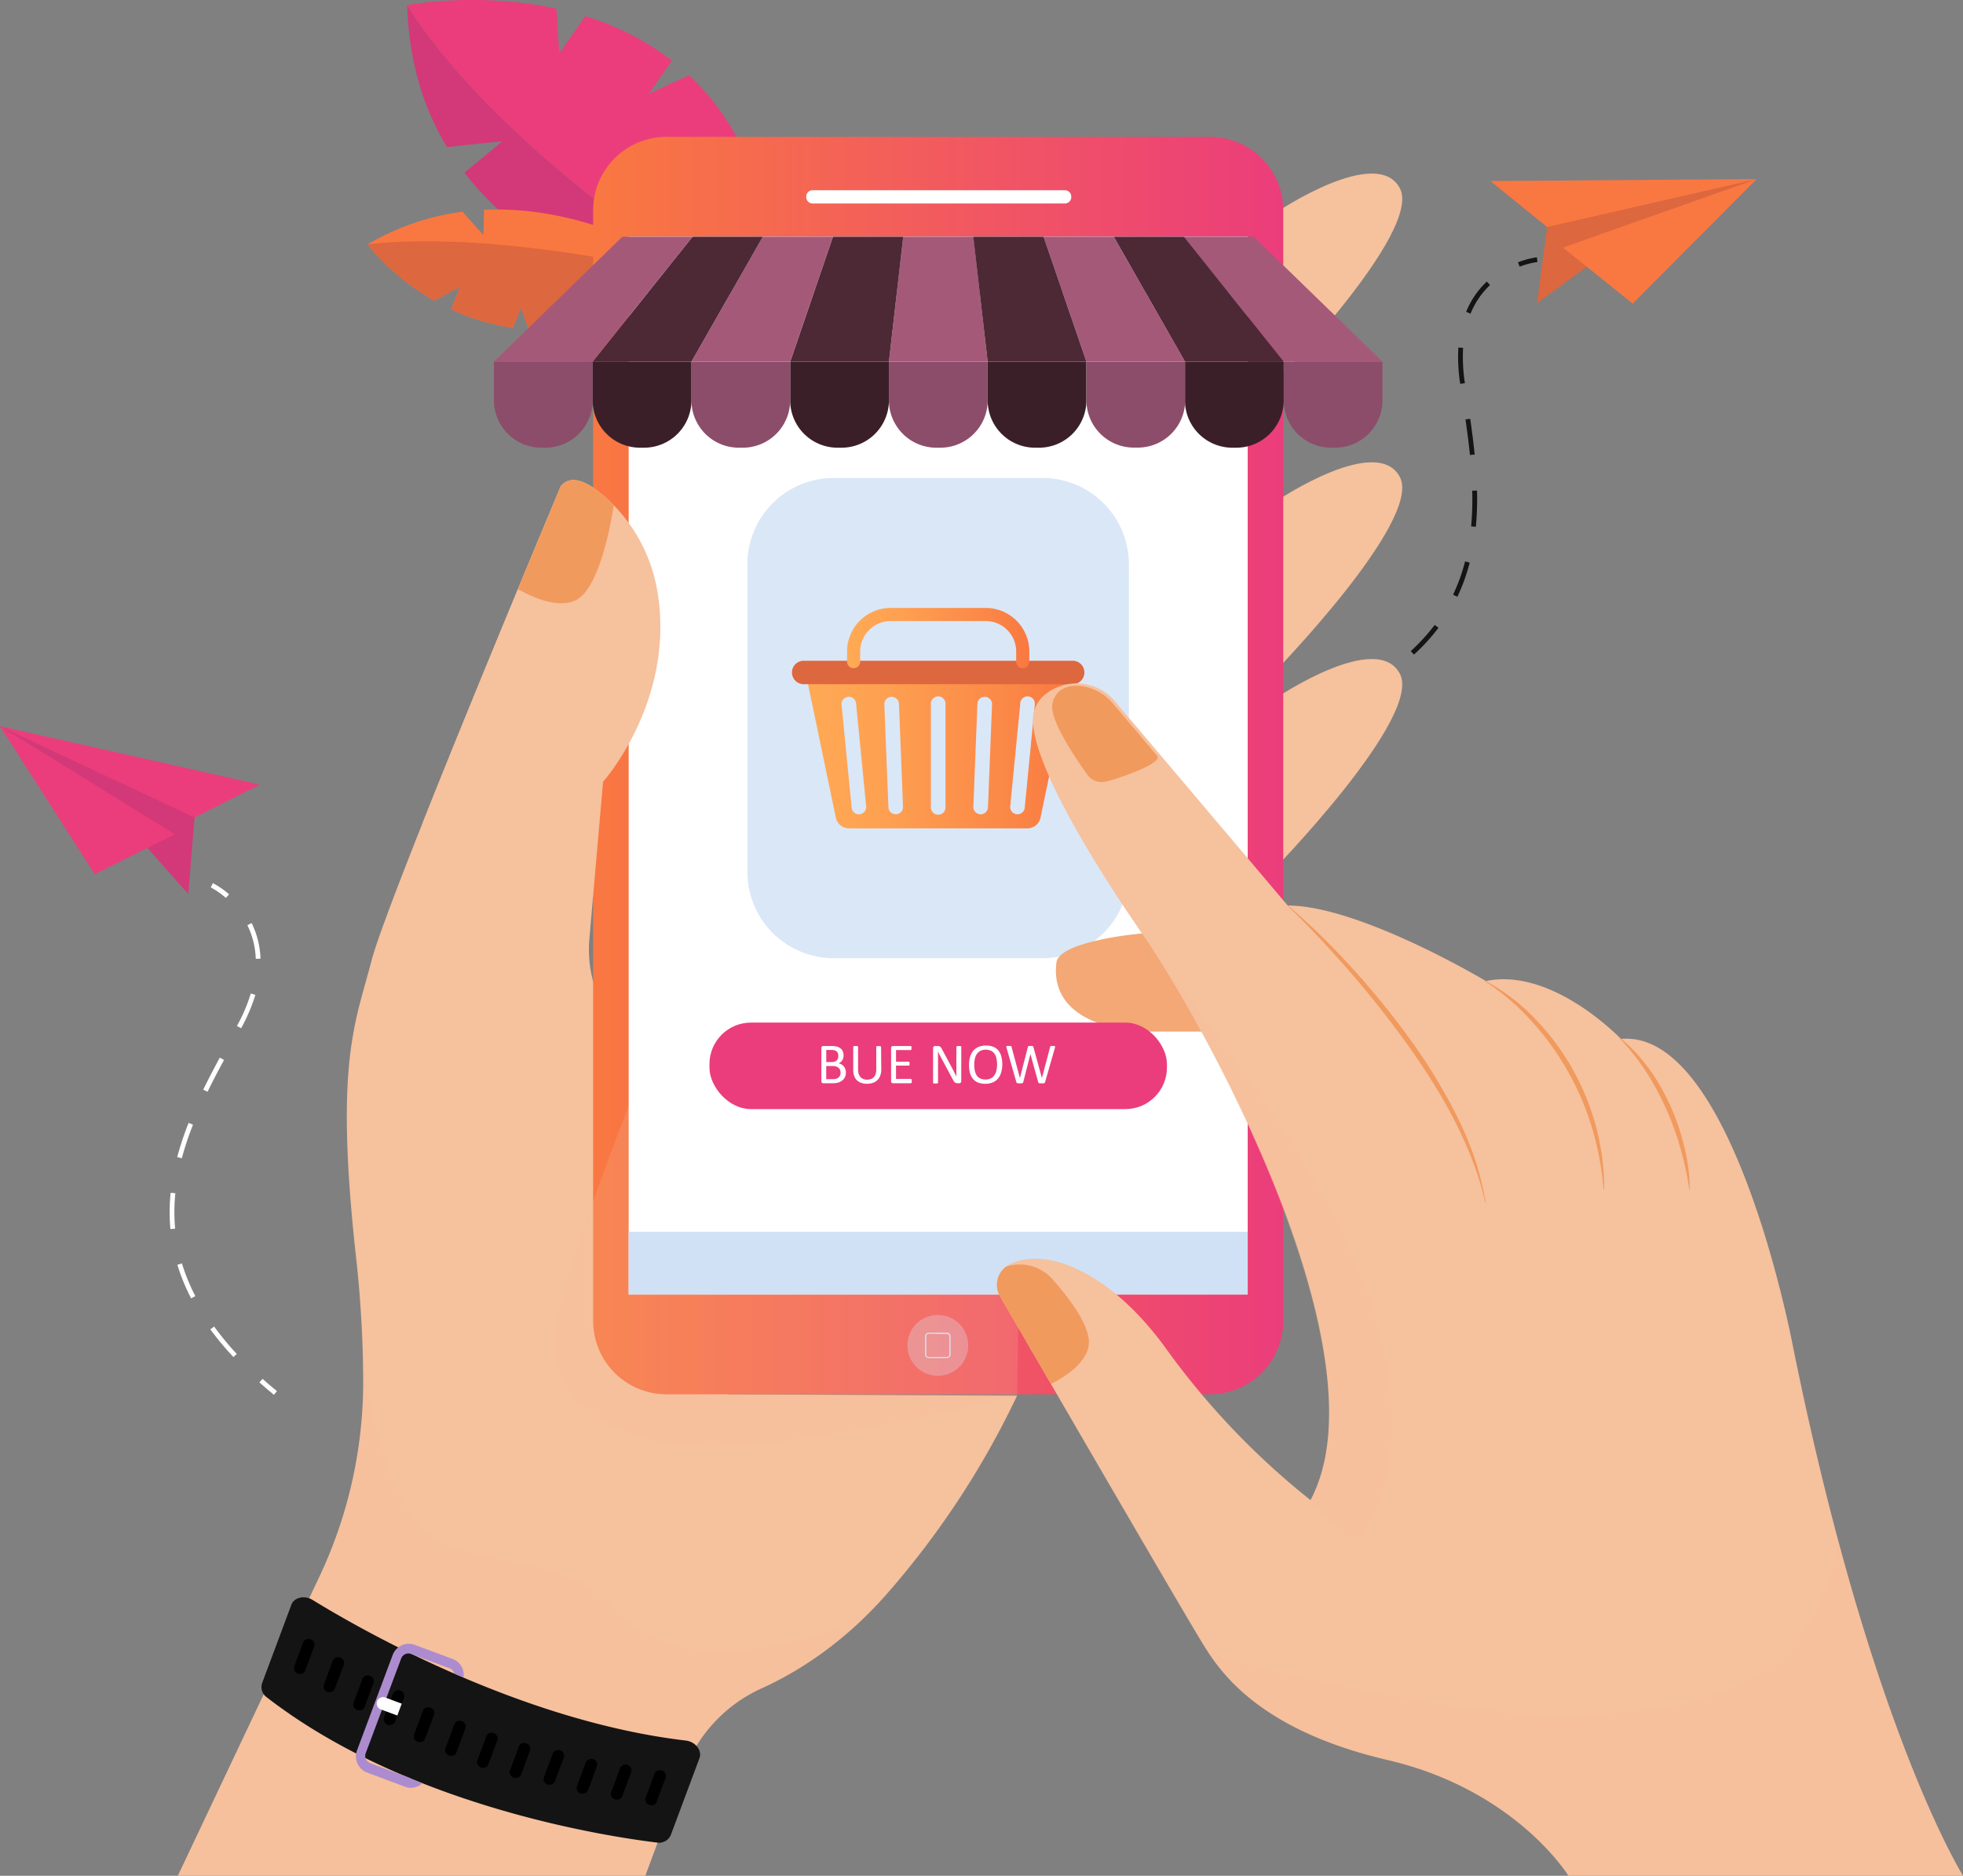 <svg xmlns="http://www.w3.org/2000/svg" xmlns:xlink="http://www.w3.org/1999/xlink" viewBox="0 0 779.74 745.03"><rect x="0" y="0" width="779.74" height="745.03" fill="#808080" stroke="none"/><defs><style>.cls-1{isolation:isolate;}.cls-2,.cls-3{fill:#f6c19d;}.cls-3{opacity:0.2;mix-blend-mode:multiply;}.cls-4{fill:#d33978;}.cls-5{fill:#eb3d7b;}.cls-6{fill:#f97841;}.cls-7{fill:#dd673e;}.cls-8{fill:#141414;}.cls-9{fill:url(#linear-gradient);}.cls-10{fill:#fff;}.cls-11,.cls-14{fill:#dae7f7;}.cls-12{fill:url(#linear-gradient-2);}.cls-13{fill:url(#linear-gradient-3);}.cls-14{opacity:0.3;}.cls-15{fill:#d0e1f5;}.cls-16{fill:#f19a5e;}.cls-17{fill:#ac8cce;}.cls-18{fill:#f3a875;}.cls-19{fill:#3a1f29;}.cls-20{fill:#8c4d6a;}.cls-21{fill:#a55978;}.cls-22{fill:#4d2835;}</style><linearGradient id="linear-gradient" x1="235.61" y1="304.07" x2="509.73" y2="304.07" gradientUnits="userSpaceOnUse"><stop offset="0" stop-color="#f97841"/><stop offset="1" stop-color="#eb3d7b"/></linearGradient><linearGradient id="linear-gradient-2" x1="320" y1="298.05" x2="425.34" y2="298.05" gradientUnits="userSpaceOnUse"><stop offset="0" stop-color="#fa5"/><stop offset="0.29" stop-color="#fea051"/><stop offset="0.79" stop-color="#fb8646"/><stop offset="1" stop-color="#f97841"/></linearGradient><linearGradient id="linear-gradient-3" x1="336.47" y1="253.42" x2="408.86" y2="253.42" xlink:href="#linear-gradient-2"/></defs><title>Asset 8</title><g class="cls-1"><g id="Layer_2" data-name="Layer 2"><g id="Layer_1-2" data-name="Layer 1"><path class="cls-2" d="M70.66,745H256.33l15.4-41.46a58.65,58.65,0,0,1,30.89-33c13.45-6.09,31.55-17.13,49.09-36.82A341.15,341.15,0,0,0,404,554.36L288.9,553.8S299.26,489.43,242.07,404a48.36,48.36,0,0,1-7.95-31.1l5.42-62.34s38.86-43.43,15-97.31c0,0-22.8-31.57-31.85-20,0,0-68.87,164-75.14,188.38s-14.63,39.72-6.27,116.36a464.65,464.65,0,0,1,3,51.12,181.35,181.35,0,0,1-17.44,77.21Z"/><path class="cls-3" d="M243.83,638.65c-17.23-19.14-41.17-16.12-66.35-24.84s-33.25-71.66-33.25-71.66h0c0,2.37.06,4.68.05,6.9a181.35,181.35,0,0,1-17.44,77.21L70.66,745H256.33l15.4-41.46a58.65,58.65,0,0,1,30.89-33A144.36,144.36,0,0,0,343.85,642C292.72,663.51,261.06,657.78,243.83,638.65Z"/><path class="cls-4" d="M161.73,2.05C204.41,69.4,309.62,129.42,309.62,129.42S226,122.63,184.48,68.58l15.05-12.46s-12,1.16-22,2.31C168.32,43.12,162.35,24.56,161.73,2.05Z"/><path class="cls-5" d="M273.73,29.91c-6.49,2.94-16.1,7.43-16.1,7.43l9.26-13.29A107.83,107.83,0,0,0,232.5,6.42c-4.76,6.93-10.36,14.69-10.36,14.69L221,3.41a164.21,164.21,0,0,0-59.3-1.36C204.41,69.4,309.62,129.42,309.62,129.42,309.14,79.94,294.07,49,273.73,29.91Z"/><path class="cls-6" d="M146.06,97.08a99.18,99.18,0,0,1,37.67-13c3.73,4.25,8.3,9.26,8.3,9.26l.26-10C239.86,81.07,280,111,280,111c-27.23,16.56-50.66,21.21-70,19.83-1.22-3.5-3-8.72-3-8.72l-3.23,8.07a87.91,87.91,0,0,1-24.59-7.3c1.71-4.19,3.51-9,3.51-9l-10.15,5.56C155.2,109.64,146.06,97.08,146.06,97.08Z"/><path class="cls-7" d="M210,130.86c-1.22-3.5-3-8.72-3-8.72l-3.23,8.07a87.91,87.91,0,0,1-24.59-7.3c1.71-4.19,3.51-9,3.51-9l-10.15,5.56c-17.41-9.86-26.55-22.42-26.55-22.42C201.41,90.76,280,111,280,111,252.75,127.59,229.32,132.24,210,130.86Z"/><path class="cls-7" d="M614.53,90.16l-4,30.25L632,104.72l65.76-33.59L646.9,75.78s-25.91,6.3-27.32,7.57S614.53,90.16,614.53,90.16Z"/><polygon class="cls-6" points="592.01 71.9 697.76 71.13 614.53 90.16 592.01 71.9"/><polygon class="cls-6" points="648.53 120.59 620.82 98.33 697.76 71.13 648.53 120.59"/><path class="cls-8" d="M603.63,105.92a31.87,31.87,0,0,1,7.06-1.85l-.2-1.88a33.63,33.63,0,0,0-7.53,2Z"/><path class="cls-8" d="M537,274.38a118.83,118.83,0,0,0,12.24-7.1l1,1.57a119.81,119.81,0,0,1-12.44,7.21Zm23.38-15.77a77.1,77.1,0,0,0,9.51-10.4l1.51,1.14A79,79,0,0,1,561.65,260Zm16.81-22.41c.92-1.95,1.77-4,2.53-6,.85-2.32,1.61-4.75,2.25-7.21l1.82.47a75.82,75.82,0,0,1-2.3,7.4c-.77,2.1-1.65,4.18-2.6,6.18Zm7.62-41.3,1.89-.05a121.42,121.42,0,0,1-.46,14.38l-1.88-.18A119.69,119.69,0,0,0,584.8,194.9Zm-2.68-28.31,1.87-.27c.79,5.53,1.35,10,1.77,14.21l-1.88.19C583.47,176.58,582.9,172.09,582.12,166.59ZM580,152.37a69.07,69.07,0,0,1-.71-14.34l1.88.12a68,68,0,0,0,.7,13.94l0,.11-1.87.26Zm2.38-28.53a34.39,34.39,0,0,1,8.19-12l1.3,1.37a32.47,32.47,0,0,0-7.75,11.39Z"/><path class="cls-8" d="M517.57,284.57c2.43-.84,4.82-1.73,7.12-2.63l-.69-1.76c-2.27.89-4.64,1.77-7,2.61Z"/><path class="cls-2" d="M507.78,83.84s39.32-26.32,48.3-9S505,153.56,505,153.56Z"/><path class="cls-2" d="M507.78,198.52s39.32-26.32,48.3-9S505,268.24,505,268.24Z"/><path class="cls-2" d="M507.78,276.66s39.32-26.32,48.3-9S505,346.38,505,346.38Z"/><path class="cls-9" d="M480.61,54.35H264.72a29.11,29.11,0,0,0-29.11,29.11V524.68a29.12,29.12,0,0,0,29.11,29.12H480.61a29.12,29.12,0,0,0,29.12-29.12V83.46A29.11,29.11,0,0,0,480.61,54.35Z"/><path class="cls-3" d="M255.28,425.34S216.23,520.93,220,539s27.49,42.25,85.63,34.19S404,554.36,404,554.36s2.43-129,0-135.55-107-53-111.08-53S255.28,425.34,255.28,425.34Z"/><rect class="cls-10" x="249.72" y="94.02" width="245.89" height="420.1"/><path class="cls-11" d="M331.19,189.85h82.95a34.28,34.28,0,0,1,34.28,34.28V346.31a34.27,34.27,0,0,1-34.27,34.27h-83a34.27,34.27,0,0,1-34.27-34.27V224.13A34.28,34.28,0,0,1,331.19,189.85Z"/><path class="cls-12" d="M320,267.09l12,57.61a5.33,5.33,0,0,0,5.16,4.3h71a5.31,5.31,0,0,0,5.16-4.3l12-57.61Zm21.17,56.33a2.91,2.91,0,0,1-2.91-2.91l-4-40.83a2.91,2.91,0,1,1,5.82,0l4,40.83A2.91,2.91,0,0,1,341.17,323.42Zm14.63,0h0a2.91,2.91,0,0,1-2.91-2.91l-1.62-40.83a2.91,2.91,0,1,1,5.82,0l1.61,40.83A2.9,2.9,0,0,1,355.8,323.42Zm19.77-2.91a2.91,2.91,0,1,1-5.81,0V279.68a2.91,2.91,0,1,1,5.81,0Zm16.88,0a2.91,2.91,0,1,1-5.82,0l1.61-40.83a2.91,2.91,0,0,1,5.82,0Zm14.62,0a2.91,2.91,0,1,1-5.82,0l4-40.83a2.91,2.91,0,1,1,5.81,0Z"/><path class="cls-7" d="M426.09,271.75H319.25a4.66,4.66,0,0,1-4.66-4.66h0a4.66,4.66,0,0,1,4.66-4.65H426.09a4.65,4.65,0,0,1,4.65,4.65h0A4.66,4.66,0,0,1,426.09,271.75Z"/><path class="cls-13" d="M341.68,262.79v-4a12.13,12.13,0,0,1,12.13-12.12h37.72a12.12,12.12,0,0,1,12.12,12.12v4a2.61,2.61,0,0,0,2.61,2.61h0a2.6,2.6,0,0,0,2.6-2.61v-4a17.33,17.33,0,0,0-17.33-17.33H353.81a17.33,17.33,0,0,0-17.34,17.33v4a2.61,2.61,0,0,0,2.61,2.61h0A2.6,2.6,0,0,0,341.68,262.79Z"/><path class="cls-10" d="M322.78,75.56H423a2.52,2.52,0,0,1,2.52,2.52v.21A2.53,2.53,0,0,1,423,80.82H322.78a2.53,2.53,0,0,1-2.53-2.53v-.21a2.53,2.53,0,0,1,2.53-2.53Z"/><path class="cls-2" d="M230.71,348.13s1.49,5.52,4.84,8.23l4-45.85s28.59-31.95,21.68-75a64.38,64.38,0,0,0-20.92-38.19c-6.41-5.63-13.44-9.39-17.59-4.09,0,0-32.38,77.12-54.76,133.45Z"/><path class="cls-14" d="M384.6,534.36a12.08,12.08,0,1,1-12.07-12.08A12.07,12.07,0,0,1,384.6,534.36Z"/><path class="cls-11" d="M376.13,539.39h-7.21a1.44,1.44,0,0,1-1.43-1.43v-7.2a1.44,1.44,0,0,1,1.43-1.43h7.21a1.43,1.43,0,0,1,1.43,1.43V538A1.43,1.43,0,0,1,376.13,539.39Zm-7.21-9.67a1,1,0,0,0-1,1V538a1,1,0,0,0,1,1h7.21a1,1,0,0,0,1-1v-7.2a1,1,0,0,0-1-1Z"/><rect class="cls-15" x="249.72" y="489.27" width="245.89" height="24.85"/><rect class="cls-15" x="249.72" y="94.02" width="245.89" height="22.29"/><path class="cls-16" d="M228.54,238.48c8.94-4.11,13.62-27.4,15.29-37.86-7.18-7.23-16.19-13.73-21.12-7.43,0,0-7.13,17-17,40.83C212.46,237.78,221.85,241.56,228.54,238.48Z"/><path class="cls-8" d="M124.16,635.47c19.64,12.08,82.89,48.17,148.29,55.86,3.83.45,6.52,4,5.39,7l-11.42,30.6a5.09,5.09,0,0,1-5.59,2.89c-19.28-2.34-98.8-14.31-154.75-57.59a5,5,0,0,1-2-5.62l11.66-31.23C116.84,634.44,121,633.51,124.16,635.47Z"/><path d="M118.42,664.74l-.22-.08a2.22,2.22,0,0,1-1.3-2.86l3.52-9.42a2.21,2.21,0,0,1,2.85-1.3l.21.08a2.23,2.23,0,0,1,1.31,2.85l-3.52,9.43A2.22,2.22,0,0,1,118.42,664.74Z"/><path d="M130.18,672l-.22-.08a2.23,2.23,0,0,1-1.3-2.86l3.52-9.42a2.22,2.22,0,0,1,2.85-1.3l.22.08a2.22,2.22,0,0,1,1.3,2.85L133,670.69A2.22,2.22,0,0,1,130.18,672Z"/><path d="M142,679.19l-.21-.08a2.23,2.23,0,0,1-1.31-2.86l3.52-9.42a2.22,2.22,0,0,1,2.85-1.3l.22.08a2.22,2.22,0,0,1,1.3,2.86l-3.52,9.42A2.21,2.21,0,0,1,142,679.19Z"/><rect x="149.27" y="675.88" width="14.49" height="4.66" rx="2.22" transform="translate(-533.54 587.11) rotate(-69.48)"/><path d="M166,691.85l-.22-.08a2.21,2.21,0,0,1-1.3-2.85L168,679.5a2.21,2.21,0,0,1,2.85-1.3l.21.08a2.22,2.22,0,0,1,1.31,2.85l-3.52,9.42A2.21,2.21,0,0,1,166,691.85Z"/><path d="M178.47,697.25l-.21-.08a2.23,2.23,0,0,1-1.31-2.85l3.52-9.42a2.22,2.22,0,0,1,2.85-1.31l.22.08a2.22,2.22,0,0,1,1.3,2.86L181.32,696A2.21,2.21,0,0,1,178.47,697.25Z"/><path d="M191.17,702l-.21-.08a2.23,2.23,0,0,1-1.31-2.85l3.52-9.42a2.23,2.23,0,0,1,2.85-1.31l.22.09a2.21,2.21,0,0,1,1.3,2.85L194,700.69A2.21,2.21,0,0,1,191.17,702Z"/><path d="M204.12,706.08l-.22-.09a2.21,2.21,0,0,1-1.3-2.85l3.52-9.42a2.21,2.21,0,0,1,2.85-1.3l.22.08a2.22,2.22,0,0,1,1.3,2.85L207,704.77A2.23,2.23,0,0,1,204.12,706.08Z"/><rect x="212.77" y="699.59" width="14.49" height="4.66" rx="2.22" transform="translate(-514.5 661.99) rotate(-69.48)"/><rect x="225.89" y="703.22" width="14.49" height="4.66" rx="2.22" transform="translate(-509.42 677.83) rotate(-69.58)"/><path d="M244.32,714.66l-.21-.08a2.21,2.21,0,0,1-1.3-2.85l3.51-9.42a2.22,2.22,0,0,1,2.86-1.3l.21.08a2.21,2.21,0,0,1,1.3,2.85l-3.51,9.42A2.22,2.22,0,0,1,244.32,714.66Z"/><path d="M258,716.89l-.22-.08a2.21,2.21,0,0,1-1.3-2.85l3.52-9.42a2.21,2.21,0,0,1,2.85-1.3l.22.08a2.21,2.21,0,0,1,1.3,2.85l-3.52,9.42A2.21,2.21,0,0,1,258,716.89Z"/><path class="cls-17" d="M163,706.33l.05-.14a2.67,2.67,0,0,1-.62-.15l-15.48-5.78a3.09,3.09,0,0,1-1.65-4l14-37.38a3.09,3.09,0,0,1,3.89-2l15.47,5.78a2.89,2.89,0,0,1,1.77,2l3.68,1.59A6.7,6.7,0,0,0,180,659l-15.48-5.78a6.86,6.86,0,0,0-8.63,4.35L141.9,695a6.85,6.85,0,0,0,3.67,8.94l15.48,5.78a6.49,6.49,0,0,0,6.68-1.44C166.15,707.63,164.56,707,163,706.33Z"/><path class="cls-10" d="M159.58,676.67l-6.73-2.51a2.53,2.53,0,0,0-1.77,4.72l6.74,2.51Z"/><path class="cls-18" d="M454,370.7s-33.21,2.79-34.37,11.61S421,406.7,452.4,409.72h32.47s-9.71-26.94-9.25-27.87S454,370.7,454,370.7Z"/><path class="cls-2" d="M400.74,502.35a9,9,0,0,0-3.51,12.48c15.28,26.36,76,131.11,81.53,139.63,6.27,9.75,21.59,32.74,72.45,44.59S623,745,623,745H779.74s-36.93-58.52-67.58-210.41c0,0-23.69-126.11-68.28-121.93,0,0-27.17-28.56-53.65-23,0,0-50.16-30-78.73-30l-68.61-81.09a19.86,19.86,0,0,0-27.11-3.21,13,13,0,0,0-5.3,8.36c-2.09,13.24,15.32,46.68,43.19,87.09s96.85,168.61,66.89,225A302.82,302.82,0,0,1,463.43,536C441.26,505.09,415.18,494.69,400.74,502.35Z"/><path class="cls-16" d="M511.76,359.77a287.42,287.42,0,0,1,25.69,25.13c10.89,11.85,24.63,29.41,32.7,43,10.17,16.77,16.89,31.47,20.06,49.94l-.2,0c-3.66-17.35-13.21-36-21.53-48.94-6.22-10.09-17.74-26.12-32.27-42.93-7.3-8.41-16.55-18.35-24.6-26.05Z"/><path class="cls-16" d="M589.78,389.48a77.38,77.38,0,0,1,19.86,15.06,96.24,96.24,0,0,1,15,20.07,98.48,98.48,0,0,1,9.42,23.24,94.89,94.89,0,0,1,3.15,24.71l-.21,0a121.8,121.8,0,0,0-4.52-24.26,110.32,110.32,0,0,0-9.66-22.69,107.39,107.39,0,0,0-14.44-20,92.5,92.5,0,0,0-18.74-16Z"/><path class="cls-16" d="M643.3,412.11c6.55,4.95,13.19,13.72,16.4,19.65a88.65,88.65,0,0,1,9.37,23.89,74,74,0,0,1,2.18,16.9l-.2,0a128,128,0,0,0-3.56-16.48A115.66,115.66,0,0,0,658,432.7a93.37,93.37,0,0,0-14.76-20.44Z"/><path class="cls-16" d="M432.38,534.79c1.39-7.06-6.83-18.24-14.29-26.68a17.36,17.36,0,0,0-18.48-5,9,9,0,0,0-2.38,11.76c4.1,7.08,11.49,19.83,20.22,34.84C424,546.35,431.09,541.32,432.38,534.79Z"/><path class="cls-16" d="M439,310.48c4-.8,21.94-6.77,20.84-10.05h0l-17.74-21a20.16,20.16,0,0,0-13.52-7.07h-.08c-.14,0-.47,0-.92,0-2.38,0-8.24.68-9.53,7.11s9.26,21.82,13.9,28.25A7,7,0,0,0,439,310.48Z"/><path class="cls-3" d="M623,745H779.74S755.53,706.66,730,611.42c-11.18,70.13-72.89,66.08-97.38,70-28.2,4.48-137.66-18.34-153-25.53,6.83,10.41,23,31.88,71.55,43.19C602.08,710.89,623,745,623,745Z"/><path class="cls-3" d="M462,383.6c30.74,49.39,85.88,162.84,58.6,212.33l18.11,17.88s45.75-50.69-27.06-162.47A744.58,744.58,0,0,0,462,383.6Z"/><path class="cls-10" d="M89.72,356.64a31.8,31.8,0,0,0-6-4.17l.83-1.7A33.74,33.74,0,0,1,91,355.21Z"/><path class="cls-10" d="M92.72,539A121.12,121.12,0,0,1,83.54,528l1.52-1.11a120.33,120.33,0,0,0,9,10.89Zm-16.8-23.3a79.43,79.43,0,0,1-5.46-13.35l1.81-.55a76.49,76.49,0,0,0,5.33,13Zm-8.23-27.53c-.2-2.2-.31-4.45-.31-6.7,0-2.53.14-5.14.4-7.73l1.87.19c-.25,2.53-.38,5.07-.38,7.54,0,2.19.1,4.39.3,6.53Zm4.52-28.12-1.82-.48A121,121,0,0,1,74.91,446l1.76.7A121.31,121.31,0,0,0,72.21,460.09Zm10.22-26.43-1.7-.83c1.84-3.76,3.92-7.81,6.58-12.72L89,421C86.33,425.9,84.25,429.92,82.43,433.66Zm13.39-25.19-1.67-.89,0-.1a66.72,66.72,0,0,0,5.47-12.84l1.81.55a69.45,69.45,0,0,1-5.62,13.2Zm5.77-27.6a32.5,32.5,0,0,0-3.33-13.36l1.69-.84a34.37,34.37,0,0,1,3.53,14.13Z"/><path class="cls-10" d="M108.81,554c-2-1.63-3.93-3.29-5.77-4.93l1.25-1.41c1.82,1.62,3.75,3.27,5.72,4.88Z"/><path class="cls-4" d="M77.29,324.7l-2.5,30.41-17.66-19.9L0,288.43l48.72,15.34S72.7,315.43,73.8,317,77.29,324.7,77.29,324.7Z"/><polygon class="cls-5" points="103.18 311.63 0 288.43 77.29 324.7 103.18 311.63"/><polygon class="cls-5" points="37.61 347.22 69.41 331.35 0 288.43 37.61 347.22"/><path class="cls-19" d="M392.32,143.64h39.22a0,0,0,0,1,0,0V159a18.82,18.82,0,0,1-18.82,18.82h-1.59A18.82,18.82,0,0,1,392.32,159V143.64A0,0,0,0,1,392.32,143.64Z"/><path class="cls-20" d="M353.1,143.64h39.23a0,0,0,0,1,0,0V159a18.82,18.82,0,0,1-18.82,18.82h-1.59A18.82,18.82,0,0,1,353.1,159V143.64a0,0,0,0,1,0,0Z"/><path class="cls-19" d="M313.87,143.64H353.1a0,0,0,0,1,0,0V159a18.82,18.82,0,0,1-18.82,18.82h-1.59A18.82,18.82,0,0,1,313.87,159V143.64a0,0,0,0,1,0,0Z"/><path class="cls-20" d="M274.65,143.64h39.22a0,0,0,0,1,0,0V159a18.82,18.82,0,0,1-18.82,18.82h-1.59A18.82,18.82,0,0,1,274.65,159V143.64a0,0,0,0,1,0,0Z"/><path class="cls-19" d="M235.42,143.64h39.23a0,0,0,0,1,0,0V159a18.82,18.82,0,0,1-18.82,18.82h-1.59A18.82,18.82,0,0,1,235.42,159V143.64A0,0,0,0,1,235.42,143.64Z"/><path class="cls-20" d="M509.91,143.64h39.23a0,0,0,0,1,0,0V159a18.82,18.82,0,0,1-18.82,18.82h-1.59A18.82,18.82,0,0,1,509.91,159V143.64A0,0,0,0,1,509.91,143.64Z"/><path class="cls-19" d="M470.68,143.64h39.22a0,0,0,0,1,0,0V159a18.82,18.82,0,0,1-18.82,18.82H489.5A18.82,18.82,0,0,1,470.68,159V143.64A0,0,0,0,1,470.68,143.64Z"/><path class="cls-20" d="M431.55,143.64h39.23a0,0,0,0,1,0,0V159A18.82,18.82,0,0,1,452,177.78h-1.59A18.82,18.82,0,0,1,431.55,159V143.64A0,0,0,0,1,431.55,143.64Z"/><path class="cls-20" d="M196.2,143.64h39.23a0,0,0,0,1,0,0V159a18.82,18.82,0,0,1-18.82,18.82H215A18.82,18.82,0,0,1,196.2,159V143.64A0,0,0,0,1,196.2,143.64Z"/><polygon class="cls-21" points="386.66 94.02 358.77 94.02 353.1 143.64 392.32 143.64 386.66 94.02"/><polygon class="cls-22" points="358.77 94.02 330.88 94.02 313.88 143.64 353.1 143.64 358.77 94.02"/><polygon class="cls-21" points="330.88 94.02 302.99 94.02 274.65 143.64 313.88 143.64 330.88 94.02"/><polygon class="cls-22" points="302.99 94.02 275.1 94.02 235.43 143.64 274.65 143.64 302.99 94.02"/><polygon class="cls-21" points="275.1 94.02 247.21 94.02 196.2 143.64 235.43 143.64 275.1 94.02"/><polygon class="cls-21" points="498.03 94.02 470.14 94.02 509.91 143.64 549.13 143.64 498.03 94.02"/><polygon class="cls-22" points="470.28 94.02 442.39 94.02 470.68 143.64 509.91 143.64 470.28 94.02"/><polygon class="cls-21" points="442.39 94.02 414.5 94.02 431.55 143.64 470.77 143.64 442.39 94.02"/><polygon class="cls-22" points="414.5 94.02 386.61 94.02 392.32 143.64 431.55 143.64 414.5 94.02"/><rect class="cls-5" x="281.81" y="406.16" width="181.72" height="34.35" rx="16.48"/><path class="cls-10" d="M336,426a4.42,4.42,0,0,1-.18,1.29,3.64,3.64,0,0,1-.5,1.05,3.53,3.53,0,0,1-.77.82,4.42,4.42,0,0,1-1,.6,5.86,5.86,0,0,1-1.21.36,8.21,8.21,0,0,1-1.48.12H327a.83.83,0,0,1-.5-.18.74.74,0,0,1-.23-.62V416.27a.76.76,0,0,1,.23-.62.83.83,0,0,1,.5-.18h3.36a7.71,7.71,0,0,1,2.17.26,3.77,3.77,0,0,1,1.41.73,3,3,0,0,1,.85,1.17,4.16,4.16,0,0,1,.28,1.58,4.09,4.09,0,0,1-.12,1,3.71,3.71,0,0,1-.37.89,3,3,0,0,1-.62.72,3.49,3.49,0,0,1-.85.53,3.48,3.48,0,0,1,1.13.41,3.4,3.4,0,0,1,.92.77,3.69,3.69,0,0,1,.62,1.1A4.08,4.08,0,0,1,336,426Zm-3-6.61a3,3,0,0,0-.15-1,1.89,1.89,0,0,0-.46-.74,2.18,2.18,0,0,0-.84-.46,4.88,4.88,0,0,0-1.35-.16h-2v4.79h2.23a3.22,3.22,0,0,0,1.23-.2,2.36,2.36,0,0,0,.78-.54,2.2,2.2,0,0,0,.45-.79A3.22,3.22,0,0,0,333,419.4Zm.89,6.73a3,3,0,0,0-.21-1.17,2.15,2.15,0,0,0-.61-.84,2.59,2.59,0,0,0-1-.52,5.48,5.48,0,0,0-1.53-.18h-2.35v5.21H331a4,4,0,0,0,1.17-.16,2.73,2.73,0,0,0,.89-.48,2.33,2.33,0,0,0,.6-.78A2.6,2.6,0,0,0,333.9,426.13Z"/><path class="cls-10" d="M350.06,424.79a6.64,6.64,0,0,1-.4,2.4,4.82,4.82,0,0,1-1.12,1.79,4.72,4.72,0,0,1-1.78,1.11,7.1,7.1,0,0,1-2.39.37,6.5,6.5,0,0,1-2.22-.35,4.79,4.79,0,0,1-1.73-1,4.69,4.69,0,0,1-1.11-1.73,6.87,6.87,0,0,1-.38-2.4v-9.17a.29.29,0,0,1,0-.16.29.29,0,0,1,.16-.11l.3-.07a3,3,0,0,1,.48,0,3.18,3.18,0,0,1,.47,0,2.28,2.28,0,0,1,.3.07.3.3,0,0,1,.15.11.3.3,0,0,1,.05.16v8.93a5.69,5.69,0,0,0,.25,1.79,3.41,3.41,0,0,0,.72,1.27,3,3,0,0,0,1.15.77,4.14,4.14,0,0,0,1.5.26,4.21,4.21,0,0,0,1.52-.26,2.74,2.74,0,0,0,1.13-.75,3.28,3.28,0,0,0,.71-1.24,5.7,5.7,0,0,0,.25-1.74v-9a.29.29,0,0,1,0-.16.33.33,0,0,1,.16-.11l.3-.07a3.23,3.23,0,0,1,.48,0,3,3,0,0,1,.46,0,2.75,2.75,0,0,1,.3.07.38.38,0,0,1,.16.11.3.3,0,0,1,.05.16Z"/><path class="cls-10" d="M362.17,429.44c0,.13,0,.25,0,.36a.82.82,0,0,1-.08.25.39.39,0,0,1-.13.15.34.34,0,0,1-.17.05h-7.09a.78.78,0,0,1-.49-.18.72.72,0,0,1-.24-.62V416.27a.73.73,0,0,1,.24-.62.78.78,0,0,1,.49-.18h7a.34.34,0,0,1,.17,0,.31.31,0,0,1,.12.15,1.26,1.26,0,0,1,.07.25,2.21,2.21,0,0,1,0,.39,2,2,0,0,1,0,.36,1.26,1.26,0,0,1-.07.25.33.33,0,0,1-.12.14.34.34,0,0,1-.17.05h-5.78v4.63h5a.34.34,0,0,1,.17.05.44.44,0,0,1,.12.15.67.67,0,0,1,.08.25c0,.1,0,.23,0,.37a3.53,3.53,0,0,1,0,.36.67.67,0,0,1-.08.24.3.3,0,0,1-.12.13.33.33,0,0,1-.17,0h-5v5.28h5.86a.34.34,0,0,1,.17.05.44.44,0,0,1,.13.14.82.82,0,0,1,.08.25C362.16,429.16,362.17,429.28,362.17,429.44Z"/><path class="cls-10" d="M381.82,429.44a.8.8,0,0,1-.08.39.79.79,0,0,1-.47.41,1.15,1.15,0,0,1-.31,0h-.65a2.23,2.23,0,0,1-.54-.06,1.13,1.13,0,0,1-.43-.23,2.31,2.31,0,0,1-.42-.45,6.06,6.06,0,0,1-.44-.73l-4.5-8.4c-.24-.44-.48-.89-.72-1.37s-.46-.94-.66-1.39h0c0,.55,0,1.11,0,1.68s0,1.14,0,1.7V430a.33.33,0,0,1-.05.16.41.41,0,0,1-.16.11,1.67,1.67,0,0,1-.3.07,3.86,3.86,0,0,1-1,0,1.37,1.37,0,0,1-.29-.07.5.5,0,0,1-.16-.11.32.32,0,0,1,0-.16V416.32a.76.76,0,0,1,.25-.65,1,1,0,0,1,.57-.2h1a2.37,2.37,0,0,1,.57.06,1.18,1.18,0,0,1,.41.19,1.72,1.72,0,0,1,.35.36,4.36,4.36,0,0,1,.36.59l3.47,6.49.62,1.16c.19.37.39.74.57,1.11s.36.72.55,1.08.35.71.53,1.07h0c0-.6,0-1.23,0-1.88v-9.9a.19.19,0,0,1,.05-.14.3.3,0,0,1,.16-.12,1,1,0,0,1,.3-.08l.49,0,.46,0a1.08,1.08,0,0,1,.3.08.31.31,0,0,1,.15.12.19.19,0,0,1,.05.14Z"/><path class="cls-10" d="M398.13,422.69a11.53,11.53,0,0,1-.43,3.23,6.69,6.69,0,0,1-1.26,2.45,5.5,5.5,0,0,1-2.11,1.55,7.47,7.47,0,0,1-2.95.54,7.67,7.67,0,0,1-2.89-.49,4.91,4.91,0,0,1-2-1.45,6.13,6.13,0,0,1-1.19-2.35,12.08,12.08,0,0,1-.38-3.23,11.21,11.21,0,0,1,.42-3.17,6.47,6.47,0,0,1,1.27-2.43,5.48,5.48,0,0,1,2.11-1.54,8.43,8.43,0,0,1,5.8-.05,5,5,0,0,1,2,1.43,6.06,6.06,0,0,1,1.2,2.33A11.71,11.71,0,0,1,398.13,422.69Zm-2.08.14a11.46,11.46,0,0,0-.23-2.34,5.13,5.13,0,0,0-.74-1.87,3.52,3.52,0,0,0-1.38-1.24,4.62,4.62,0,0,0-2.15-.45,4.37,4.37,0,0,0-2.14.48,4,4,0,0,0-1.41,1.28,5.31,5.31,0,0,0-.77,1.87,10.19,10.19,0,0,0-.24,2.24,12.73,12.73,0,0,0,.22,2.4,5.33,5.33,0,0,0,.73,1.89,3.46,3.46,0,0,0,1.37,1.23,4.67,4.67,0,0,0,2.16.44,4.46,4.46,0,0,0,2.17-.48,3.81,3.81,0,0,0,1.41-1.29,5.49,5.49,0,0,0,.77-1.89A11.06,11.06,0,0,0,396.05,422.83Z"/><path class="cls-10" d="M415.13,429.81a.71.71,0,0,1-.14.26.76.76,0,0,1-.25.15,1.93,1.93,0,0,1-.4.07,4.45,4.45,0,0,1-.57,0,5,5,0,0,1-.6,0,1.92,1.92,0,0,1-.41-.07.5.5,0,0,1-.36-.41l-3.1-11.15h0l-2.85,11.15a.7.7,0,0,1-.12.26.57.57,0,0,1-.23.15,1.62,1.62,0,0,1-.38.07,5,5,0,0,1-.6,0,5.53,5.53,0,0,1-.63,0,2,2,0,0,1-.41-.07.62.62,0,0,1-.24-.15.49.49,0,0,1-.12-.26l-3.91-13.64a2.17,2.17,0,0,1-.07-.41.24.24,0,0,1,.09-.23.56.56,0,0,1,.31-.1,4.58,4.58,0,0,1,.59,0l.55,0a1.07,1.07,0,0,1,.32.06.32.32,0,0,1,.15.13.76.76,0,0,1,.06.21l3.32,12.37h0l3.16-12.35a.84.84,0,0,1,.08-.21.33.33,0,0,1,.17-.13,1,1,0,0,1,.32-.07,4.17,4.17,0,0,1,.56,0,3.25,3.25,0,0,1,.5,0,1.1,1.1,0,0,1,.31.07.3.3,0,0,1,.16.13.58.58,0,0,1,.09.21l3.39,12.35h0l3.26-12.36a1.67,1.67,0,0,1,.06-.2.25.25,0,0,1,.15-.13,1,1,0,0,1,.3-.07,3.85,3.85,0,0,1,.54,0,4,4,0,0,1,.54,0,.61.61,0,0,1,.29.11.26.26,0,0,1,.08.23,1.91,1.91,0,0,1-.06.41Z"/></g></g></g></svg>